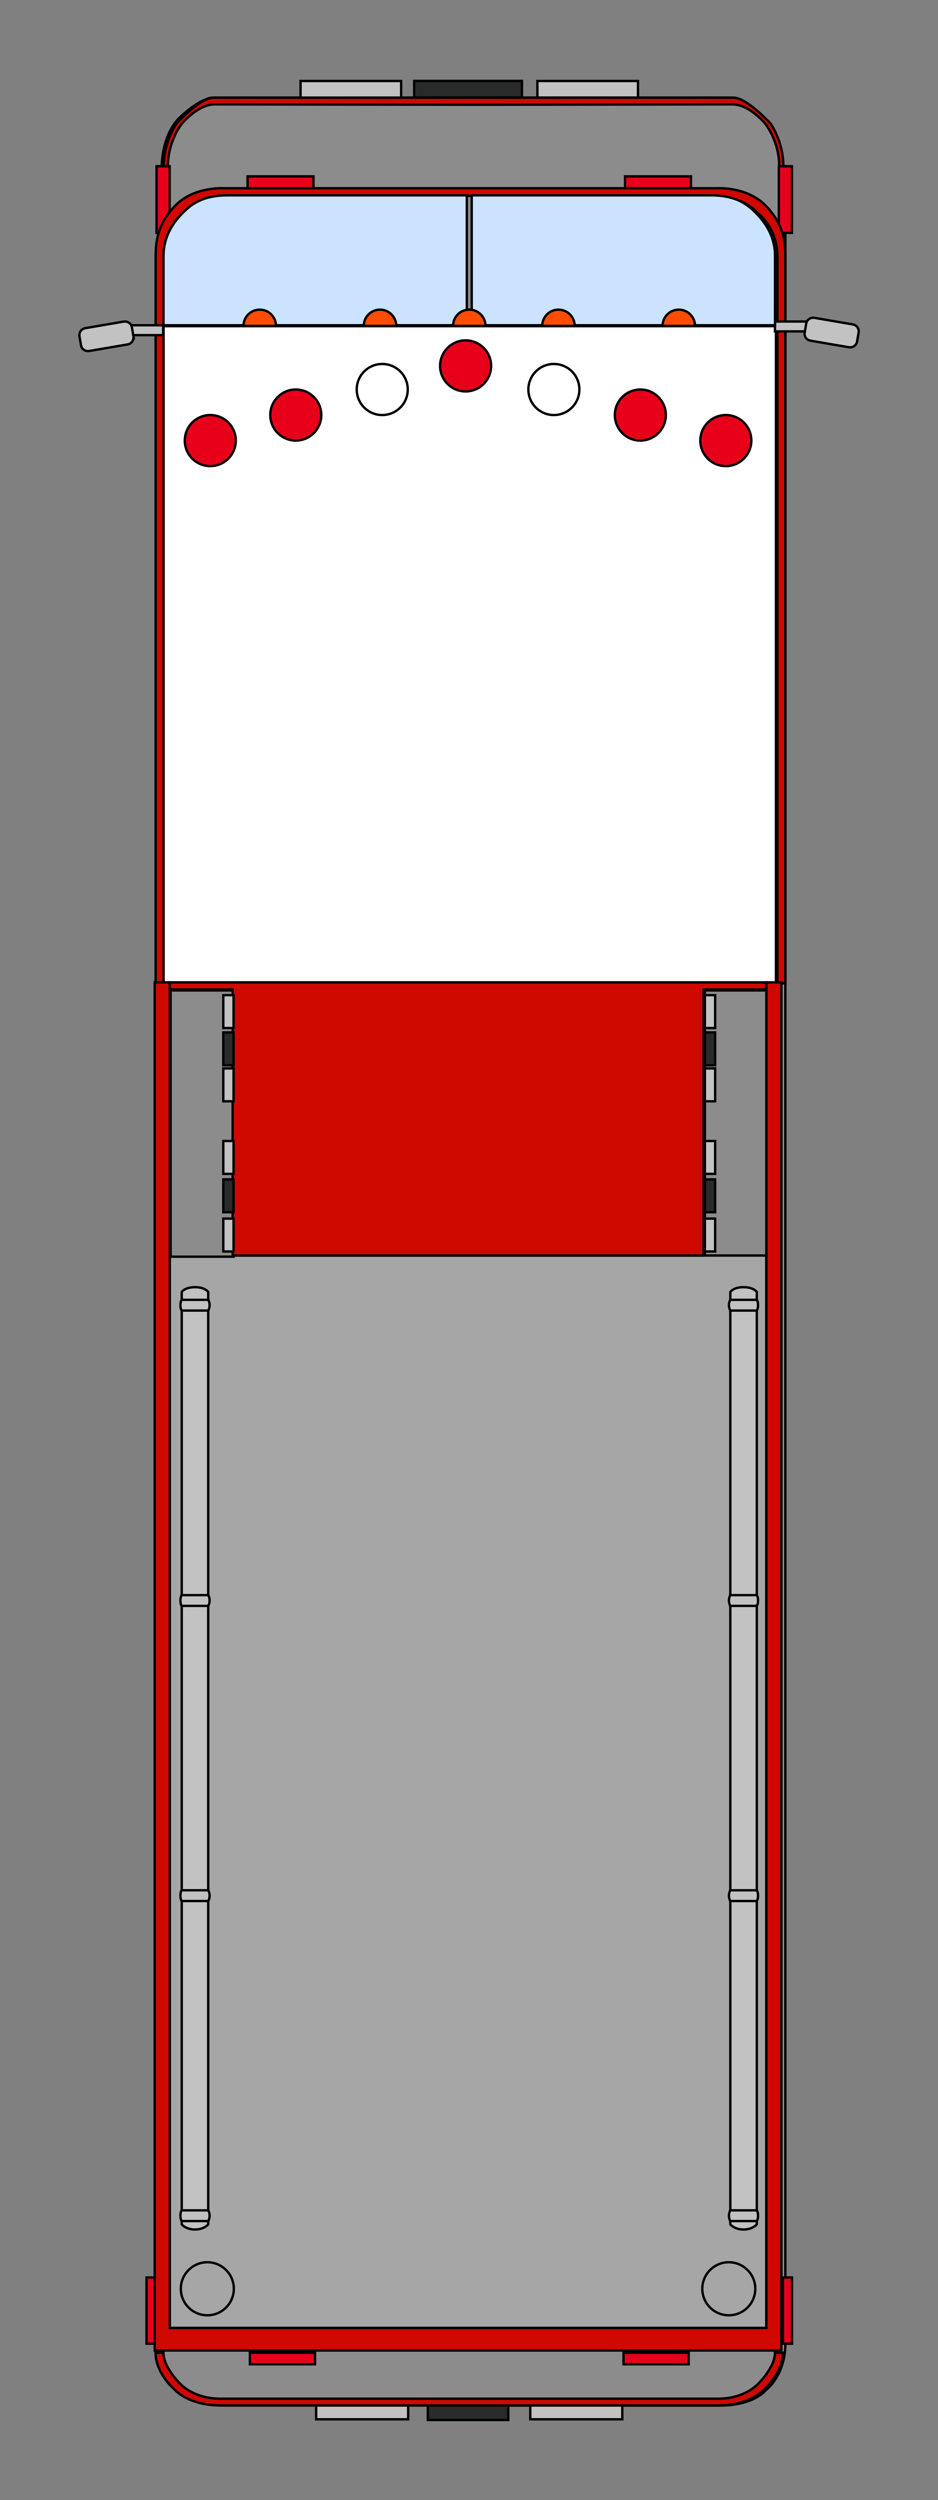 <?xml version="1.0" encoding="UTF-8" standalone="no"?>
<!-- Generator: Adobe Illustrator 15.1.0, SVG Export Plug-In . SVG Version: 6.00 Build 0)  -->

<svg
   xmlns:dc="http://purl.org/dc/elements/1.1/"
   xmlns:cc="http://creativecommons.org/ns#"
   xmlns:rdf="http://www.w3.org/1999/02/22-rdf-syntax-ns#"
   xmlns:svg="http://www.w3.org/2000/svg"
   xmlns="http://www.w3.org/2000/svg"
   xmlns:sodipodi="http://sodipodi.sourceforge.net/DTD/sodipodi-0.dtd"
   xmlns:inkscape="http://www.inkscape.org/namespaces/inkscape"
   version="1.1"
   id="Body"
   x="0px"
   y="0px"
   width="12.253"
   height="32.629"
   viewBox="0 0 12.253 32.629"
   enable-background="new 0 0 1000 1000"
   xml:space="preserve"
   inkscape:version="0.48.4 r9939"
   sodipodi:docname="Fire_Engine.svg"
   inkscape:export-filename="/media/lachoneus/Wills External Hardrive/Thor_Media/2014/Clients/Kieth Blackburn - Airport Crisis App/asset creation/Trucks/Fire_Truck/Fire Truck.png"
   inkscape:export-xdpi="602.354"
   inkscape:export-ydpi="602.354"><rect x="0" y="0" width="12.253" height="32.629" fill="#808080" stroke="none"/><defs
     id="defs141" /><sodipodi:namedview
     pagecolor="#ffffff"
     bordercolor="#666666"
     borderopacity="1"
     objecttolerance="10"
     gridtolerance="10"
     guidetolerance="10"
     inkscape:pageopacity="0"
     inkscape:pageshadow="2"
     inkscape:window-width="1168"
     inkscape:window-height="746"
     id="namedview139"
     showgrid="true"
     inkscape:zoom="42.720564"
     inkscape:cx="8.6288662"
     inkscape:cy="30.270935"
     inkscape:window-x="0"
     inkscape:window-y="18"
     inkscape:window-maximized="0"
     inkscape:current-layer="Body"
     fit-margin-top="1"
     fit-margin-left="1"
     fit-margin-right="1"
     fit-margin-bottom="1"><inkscape:grid
       type="xygrid"
       id="grid3607"
       empspacing="5"
       visible="true"
       enabled="true"
       snapvisiblegridlinesonly="true"
       originx="0.782px"
       originy="-0.591px" /></sodipodi:namedview><path
     stroke-miterlimit="10"
     d="m 6.162,31.393 c 0,0 -2.954,0 -3.244,0 -0.445,0 -0.595,-0.197 -0.595,-0.197 0,0 -0.259,-0.186 -0.259,-0.61 0,-0.379 0,-22.793 0,-27.548 0,-0.368 0,-0.869 0,-0.869 h 0.049 c 0,0 -0.005,-0.372 0.212,-0.613 C 2.594,1.289 2.766,1.274 2.766,1.274 h 3.396 3.396 c 0,0 0.172,0.016 0.44,0.283 0.217,0.24 0.212,0.613 0.212,0.613 h 0.049 c 0,0 0,0.501 0,0.869 0,4.755 0,27.169 0,27.548 0,0.424 -0.259,0.61 -0.259,0.61 0,0 -0.15,0.197 -0.595,0.197 -0.29,4.1e-5 -3.244,4.1e-5 -3.244,4.1e-5 z"
     id="path3"
     inkscape:connector-curvature="0"
     style="fill:#8c8c8c;stroke:#000000;stroke-width:0.031;stroke-miterlimit:10" /><rect
     x="6.927"
     y="31.393"
     stroke-miterlimit="10"
     width="1.202"
     height="0.181"
     id="rect5"
     style="fill:#c2c2c2;stroke:#000000;stroke-width:0.031;stroke-miterlimit:10" /><polygon
     stroke-miterlimit="10"
     points="390.417,113.25 519.72,113.25 649.024,113.25 649.024,389.917 519.72,389.917 390.417,389.917 "
     id="polygon7"
     transform="matrix(0.031,0,0,0.031,-9.984,0.746)"
     style="fill:#ffffff;stroke:#000000;stroke-miterlimit:10" /><rect
     x="10.227"
     y="29.723"
     stroke-miterlimit="10"
     width="0.119"
     height="0.864"
     id="rect9"
     style="fill:#e8001a;stroke:#000000;stroke-width:0.031;stroke-miterlimit:10" /><rect
     x="8.145"
     y="30.706"
     stroke-miterlimit="10"
     width="0.851"
     height="0.15"
     id="rect11"
     style="fill:#e8001a;stroke:#000000;stroke-width:0.031;stroke-miterlimit:10" /><rect
     x="10.174"
     y="2.17"
     stroke-miterlimit="10"
     width="0.171"
     height="0.869"
     id="rect13"
     style="fill:#e8001a;stroke:#000000;stroke-width:0.031;stroke-miterlimit:10" /><rect
     x="8.165"
     y="2.302"
     stroke-miterlimit="10"
     width="0.861"
     height="0.155"
     id="rect15"
     style="fill:#e8001a;stroke:#000000;stroke-width:0.031;stroke-miterlimit:10" /><rect
     x="9.208"
     y="12.926"
     stroke-miterlimit="10"
     width="0.822"
     height="3.475"
     id="rect17"
     style="fill:#8c8c8c;stroke:#000000;stroke-width:0.031;stroke-miterlimit:10" /><rect
     x="9.208"
     y="12.988"
     stroke-miterlimit="10"
     width="0.134"
     height="0.429"
     id="rect19"
     style="fill:#c2c2c2;stroke:#000000;stroke-width:0.031;stroke-miterlimit:10" /><rect
     x="9.208"
     y="13.474"
     stroke-miterlimit="10"
     width="0.134"
     height="0.429"
     id="rect21"
     style="fill:#292b2b;stroke:#000000;stroke-width:0.031;stroke-miterlimit:10" /><rect
     x="9.208"
     y="13.944"
     stroke-miterlimit="10"
     width="0.134"
     height="0.429"
     id="rect23"
     style="fill:#c2c2c2;stroke:#000000;stroke-width:0.031;stroke-miterlimit:10" /><rect
     x="9.208"
     y="14.891"
     stroke-miterlimit="10"
     width="0.134"
     height="0.429"
     id="rect25"
     style="fill:#c2c2c2;stroke:#000000;stroke-width:0.031;stroke-miterlimit:10" /><rect
     x="9.208"
     y="15.392"
     stroke-miterlimit="10"
     width="0.134"
     height="0.429"
     id="rect27"
     style="fill:#292b2b;stroke:#000000;stroke-width:0.031;stroke-miterlimit:10" /><rect
     x="9.208"
     y="15.904"
     stroke-miterlimit="10"
     width="0.134"
     height="0.429"
     id="rect29"
     style="fill:#c2c2c2;stroke:#000000;stroke-width:0.031;stroke-miterlimit:10" /><rect
     x="7.02"
     y="1.057"
     stroke-miterlimit="10"
     width="1.314"
     height="0.217"
     id="rect31"
     style="fill:#c2c2c2;stroke:#000000;stroke-width:0.031;stroke-miterlimit:10" /><rect
     x="4.13"
     y="31.393"
     stroke-miterlimit="10"
     width="1.202"
     height="0.181"
     id="rect33"
     style="fill:#c2c2c2;stroke:#000000;stroke-width:0.031;stroke-miterlimit:10" /><polygon
     stroke-miterlimit="10"
     points="502.344,994.75 519.297,994.75 536.25,994.75 536.25,987.667 519.297,987.667 502.344,987.667 "
     id="polygon35"
     transform="matrix(0.031,0,0,0.031,-9.984,0.746)"
     style="fill:#292b2b;stroke:#000000;stroke-miterlimit:10" /><rect
     x="1.914"
     y="29.723"
     stroke-miterlimit="10"
     width="0.119"
     height="0.864"
     id="rect37"
     style="fill:#e8001a;stroke:#000000;stroke-width:0.031;stroke-miterlimit:10" /><rect
     x="3.264"
     y="30.706"
     stroke-miterlimit="10"
     width="0.851"
     height="0.15"
     id="rect39"
     style="fill:#e8001a;stroke:#000000;stroke-width:0.031;stroke-miterlimit:10" /><rect
     x="2.045"
     y="2.17"
     stroke-miterlimit="10"
     width="0.171"
     height="0.869"
     id="rect41"
     style="fill:#e8001a;stroke:#000000;stroke-width:0.031;stroke-miterlimit:10" /><rect
     x="3.234"
     y="2.302"
     stroke-miterlimit="10"
     width="0.861"
     height="0.155"
     id="rect43"
     style="fill:#e8001a;stroke:#000000;stroke-width:0.031;stroke-miterlimit:10" /><polygon
     stroke-miterlimit="10"
     points="393.594,504.5 519.297,504.5 645,504.5 645,956 519.297,956 393.594,956 "
     id="polygon45"
     transform="matrix(0.031,0,0,0.031,-9.984,0.746)"
     style="fill:#a6a6a6;stroke:#000000;stroke-miterlimit:10" /><rect
     x="2.229"
     y="12.926"
     stroke-miterlimit="10"
     width="0.822"
     height="3.475"
     id="rect47"
     style="fill:#8c8c8c;stroke:#000000;stroke-width:0.031;stroke-miterlimit:10" /><path
     stroke-miterlimit="10"
     d="m 6.146,2.556 c 0,0 -2.91,0 -3.168,0 -0.415,0 -0.584,0.225 -0.584,0.225 0,0 -0.257,0.182 -0.257,0.566 0,0.383 0,0.906 0,0.906 V 12.832 H 2.033 c 0,0 0,-9.262 0,-9.469 0,-0.207 0.021,-0.445 0.265,-0.688 C 2.541,2.432 2.921,2.457 2.921,2.457 h 3.225 3.225 c 0,0 0.379,-0.025 0.623,0.219 0.244,0.243 0.265,0.481 0.265,0.688 0,0.207 0,9.469 0,9.469 H 10.155 V 4.253 c 0,0 0,-0.522 0,-0.906 0,-0.383 -0.257,-0.566 -0.257,-0.566 0,0 -0.169,-0.225 -0.584,-0.225 -0.258,0 -3.168,0 -3.168,0 z"
     id="path49"
     inkscape:connector-curvature="0"
     style="fill:#cf0800;stroke:#000000;stroke-width:0.031;stroke-miterlimit:10" /><path
     stroke-miterlimit="10"
     d="m 6.13,31.393 c 0,0 -2.82,0 -3.244,0 -0.424,0 -0.595,-0.197 -0.595,-0.197 0,0 -0.259,-0.212 -0.259,-0.491 h 0.103 c 0,0.202 0.233,0.419 0.233,0.419 0,0 0.171,0.181 0.507,0.181 0.336,0 3.254,0 3.254,0 0,0 2.918,0 3.254,0 0.336,0 0.507,-0.181 0.507,-0.181 0,0 0.233,-0.217 0.233,-0.419 h 0.103 c 0,0.279 -0.259,0.491 -0.259,0.491 0,0 -0.171,0.197 -0.595,0.197 -0.424,0 -3.244,0 -3.244,0"
     id="path51"
     inkscape:connector-curvature="0"
     style="fill:#cf0800;stroke:#000000;stroke-width:0.031;stroke-miterlimit:10" /><line
     stroke-miterlimit="10"
     x1="10.03"
     y1="30.411"
     x2="6.13"
     y2="30.411"
     id="line53"
     style="fill:#c2c2c2;stroke:#000000;stroke-width:0.031;stroke-miterlimit:10" /><polygon
     stroke-miterlimit="10"
     points="651.334,956 651.334,965.501 519.297,965.501 387.26,965.501 387.26,956 387.26,389.5 393.594,389.5 393.594,956 519.297,956 645,956 645,389.5 651.334,389.5 "
     id="polygon55"
     transform="matrix(0.031,0,0,0.031,-9.984,0.746)"
     style="fill:#cf0800;stroke:#000000;stroke-miterlimit:10" /><polygon
     stroke-miterlimit="10"
     points="420.094,392.5 393.594,392.5 393.594,389.5 519.297,389.5 645,389.5 645,392.5 618.5,392.5 618.5,504.5 519.297,504.5 420.094,504.5 "
     id="polygon57"
     transform="matrix(0.031,0,0,0.031,-9.984,0.746)"
     style="fill:#cf0800;stroke:#000000;stroke-miterlimit:10" /><path
     stroke-miterlimit="10"
     d="m 6.186,1.274 c 0,0 -3.223,0 -3.396,0 -0.173,0 -0.483,0.337 -0.483,0.337 0,0 -0.168,0.232 -0.168,0.559 h 0.054 c 0,-0.325 0.177,-0.548 0.177,-0.548 0,0 0.209,-0.26 0.433,-0.26 0.225,0 3.383,0.005 3.383,0.005 0,0 3.159,-0.005 3.383,-0.005 0.225,0 0.433,0.26 0.433,0.26 0,0 0.177,0.223 0.177,0.548 h 0.054 c 0,-0.327 -0.168,-0.559 -0.168,-0.559 0,0 -0.31,-0.337 -0.483,-0.337 -0.173,0 -3.396,0 -3.396,0"
     id="path59"
     inkscape:connector-curvature="0"
     style="fill:#cf0800;stroke:#000000;stroke-width:0.031;stroke-miterlimit:10" /><rect
     x="2.917"
     y="12.988"
     stroke-miterlimit="10"
     width="0.134"
     height="0.429"
     id="rect61"
     style="fill:#c2c2c2;stroke:#000000;stroke-width:0.031;stroke-miterlimit:10" /><rect
     x="2.917"
     y="13.474"
     stroke-miterlimit="10"
     width="0.134"
     height="0.429"
     id="rect63"
     style="fill:#292b2b;stroke:#000000;stroke-width:0.031;stroke-miterlimit:10" /><rect
     x="2.917"
     y="13.944"
     stroke-miterlimit="10"
     width="0.134"
     height="0.429"
     id="rect65"
     style="fill:#c2c2c2;stroke:#000000;stroke-width:0.031;stroke-miterlimit:10" /><rect
     x="2.917"
     y="14.891"
     stroke-miterlimit="10"
     width="0.134"
     height="0.429"
     id="rect67"
     style="fill:#c2c2c2;stroke:#000000;stroke-width:0.031;stroke-miterlimit:10" /><rect
     x="2.917"
     y="15.392"
     stroke-miterlimit="10"
     width="0.134"
     height="0.429"
     id="rect69"
     style="fill:#292b2b;stroke:#000000;stroke-width:0.031;stroke-miterlimit:10" /><rect
     x="2.917"
     y="15.904"
     stroke-miterlimit="10"
     width="0.134"
     height="0.429"
     id="rect71"
     style="fill:#c2c2c2;stroke:#000000;stroke-width:0.031;stroke-miterlimit:10" /><rect
     x="3.926"
     y="1.057"
     stroke-miterlimit="10"
     width="1.314"
     height="0.217"
     id="rect73"
     style="fill:#c2c2c2;stroke:#000000;stroke-width:0.031;stroke-miterlimit:10" /><polygon
     stroke-miterlimit="10"
     points="496.594,10 519.297,10 542,10 542,17 519.297,17 496.594,17 "
     id="polygon75"
     transform="matrix(0.031,0,0,0.031,-9.984,0.746)"
     style="fill:#292b2b;stroke:#000000;stroke-miterlimit:10" /><rect
     x="10.123"
     y="4.196"
     stroke-miterlimit="10"
     width="0.481"
     height="0.129"
     id="rect79"
     style="fill:#c2c2c2;stroke:#000000;stroke-width:0.031;stroke-miterlimit:10" /><path
     stroke-miterlimit="10"
     d="m 10.511,4.339 c -0.008,0.051 0.025,0.099 0.076,0.107 l 0.502,0.086 c 0.051,0.008 0.099,-0.025 0.107,-0.076 l 0.02,-0.115 c 0.008,-0.051 -0.025,-0.099 -0.076,-0.107 L 10.638,4.148 c -0.051,-0.008 -0.099,0.025 -0.107,0.076 l -0.019,0.115 z"
     id="path81"
     inkscape:connector-curvature="0"
     style="fill:#c2c2c2;stroke:#000000;stroke-width:0.031;stroke-miterlimit:10" /><rect
     x="1.65"
     y="4.245"
     stroke-miterlimit="10"
     width="0.481"
     height="0.129"
     id="rect83"
     style="fill:#c2c2c2;stroke:#000000;stroke-width:0.031;stroke-miterlimit:10" /><path
     stroke-miterlimit="10"
     d="m 1.743,4.388 c 0.008,0.051 -0.025,0.099 -0.076,0.107 l -0.502,0.086 c -0.051,0.008 -0.099,-0.025 -0.107,-0.076 L 1.038,4.39 c -0.008,-0.051 0.025,-0.099 0.076,-0.107 l 0.502,-0.086 c 0.051,-0.008 0.099,0.025 0.107,0.076 l 0.02,0.115 z"
     id="path85"
     inkscape:connector-curvature="0"
     style="fill:#c2c2c2;stroke:#000000;stroke-width:0.031;stroke-miterlimit:10" /><circle
     stroke-miterlimit="10"
     cx="627.916"
     cy="161.417"
     r="10.75"
     id="circle87"
     sodipodi:cx="627.91602"
     sodipodi:cy="161.41701"
     sodipodi:rx="10.75"
     sodipodi:ry="10.75"
     transform="matrix(0.031,0,0,0.031,-9.984,0.746)"
     style="fill:#e8001a;stroke:#000000;stroke-miterlimit:10" /><circle
     stroke-miterlimit="10"
     cx="591.893"
     cy="150.667"
     r="10.75"
     id="circle89"
     sodipodi:cx="591.89301"
     sodipodi:cy="150.66701"
     sodipodi:rx="10.75"
     sodipodi:ry="10.75"
     transform="matrix(0.031,0,0,0.031,-9.984,0.746)"
     style="fill:#e8001a;stroke:#000000;stroke-miterlimit:10" /><circle
     stroke-miterlimit="10"
     cx="555.459"
     cy="139.917"
     r="10.75"
     id="circle91"
     sodipodi:cx="555.45898"
     sodipodi:cy="139.91701"
     sodipodi:rx="10.75"
     sodipodi:ry="10.75"
     transform="matrix(0.031,0,0,0.031,-9.984,0.746)"
     style="fill:#ffffff;stroke:#000000;stroke-miterlimit:10" /><circle
     stroke-miterlimit="10"
     cx="410.678"
     cy="161.417"
     r="10.75"
     id="circle93"
     sodipodi:cx="410.67801"
     sodipodi:cy="161.41701"
     sodipodi:rx="10.75"
     sodipodi:ry="10.75"
     transform="matrix(0.031,0,0,0.031,-9.984,0.746)"
     style="fill:#e8001a;stroke:#000000;stroke-miterlimit:10" /><circle
     stroke-miterlimit="10"
     cx="446.702"
     cy="150.667"
     r="10.75"
     id="circle95"
     sodipodi:cx="446.702"
     sodipodi:cy="150.66701"
     sodipodi:rx="10.75"
     sodipodi:ry="10.75"
     transform="matrix(0.031,0,0,0.031,-9.984,0.746)"
     style="fill:#e8001a;stroke:#000000;stroke-miterlimit:10" /><path
     stroke-miterlimit="10"
     d="M 2.136,4.245 H 6.098 V 2.549 c 0,0 -2.793,0 -3.124,0 -0.331,0 -0.478,0.121 -0.582,0.225 -0.103,0.103 -0.256,0.286 -0.256,0.566 0,0.28 0,0.906 0,0.906 z"
     id="path97"
     inkscape:connector-curvature="0"
     style="fill:#cce3ff;stroke:#000000;stroke-width:0.031;stroke-miterlimit:10" /><path
     stroke-miterlimit="10"
     d="M 10.123,4.245 H 6.162 V 2.549 c 0,0 2.793,0 3.124,0 0.331,0 0.478,0.121 0.582,0.225 0.103,0.103 0.256,0.286 0.256,0.566 0,0.28 0,0.906 0,0.906 z"
     id="path99"
     inkscape:connector-curvature="0"
     style="fill:#cce3ff;stroke:#000000;stroke-width:0.031;stroke-miterlimit:10" /><circle
     stroke-miterlimit="10"
     cx="483.135"
     cy="139.917"
     r="10.75"
     id="circle101"
     sodipodi:cx="483.13501"
     sodipodi:cy="139.91701"
     sodipodi:rx="10.75"
     sodipodi:ry="10.75"
     transform="matrix(0.031,0,0,0.031,-9.984,0.746)"
     style="fill:#ffffff;stroke:#000000;stroke-miterlimit:10" /><circle
     stroke-miterlimit="10"
     cx="518.261"
     cy="129.979"
     r="10.75"
     id="circle103"
     sodipodi:cx="518.26099"
     sodipodi:cy="129.979"
     sodipodi:rx="10.75"
     sodipodi:ry="10.75"
     transform="matrix(0.031,0,0,0.031,-9.984,0.746)"
     style="fill:#e8001a;stroke:#000000;stroke-miterlimit:10" /><path
     stroke-miterlimit="10"
     d="m 8.655,4.253 h 0.424 c 0,-0.117 -0.095,-0.212 -0.212,-0.212 -0.117,0 -0.212,0.095 -0.212,0.212 z"
     id="path105"
     inkscape:connector-curvature="0"
     style="fill:#ff4d00;stroke:#000000;stroke-width:0.031;stroke-miterlimit:10" /><path
     stroke-miterlimit="10"
     d="M 7.083,4.253 H 7.507 c 0,-0.117 -0.095,-0.212 -0.212,-0.212 -0.117,0 -0.212,0.095 -0.212,0.212 z"
     id="path107"
     inkscape:connector-curvature="0"
     style="fill:#ff4d00;stroke:#000000;stroke-width:0.031;stroke-miterlimit:10" /><path
     stroke-miterlimit="10"
     d="M 3.605,4.253 H 3.181 c 0,-0.117 0.095,-0.212 0.212,-0.212 0.117,0 0.212,0.095 0.212,0.212 z"
     id="path109"
     inkscape:connector-curvature="0"
     style="fill:#ff4d00;stroke:#000000;stroke-width:0.031;stroke-miterlimit:10" /><path
     stroke-miterlimit="10"
     d="M 5.176,4.253 H 4.752 c 0,-0.117 0.095,-0.212 0.212,-0.212 0.117,0 0.212,0.095 0.212,0.212 z"
     id="path111"
     inkscape:connector-curvature="0"
     style="fill:#ff4d00;stroke:#000000;stroke-width:0.031;stroke-miterlimit:10" /><path
     stroke-miterlimit="10"
     d="m 5.918,4.253 h 0.424 c 0,-0.117 -0.095,-0.212 -0.212,-0.212 -0.117,0 -0.212,0.095 -0.212,0.212 z"
     id="path113"
     inkscape:connector-curvature="0"
     style="fill:#ff4d00;stroke:#000000;stroke-width:0.031;stroke-miterlimit:10" /><circle
     stroke-miterlimit="10"
     cx="629.167"
     cy="939.5"
     r="11.167"
     id="circle115"
     sodipodi:cx="629.16699"
     sodipodi:cy="939.5"
     sodipodi:rx="11.167"
     sodipodi:ry="11.167"
     transform="matrix(0.031,0,0,0.031,-9.984,0.746)"
     style="fill:#a6a6a6;stroke:#000000;stroke-miterlimit:10" /><path
     stroke-miterlimit="10"
     d="m 9.886,16.862 c 0,0 -0.038,-0.063 -0.173,-0.063 -0.136,0 -0.173,0.063 -0.173,0.063 v 12.168 c 0,0 0.053,0.067 0.173,0.067 0.12,0 0.173,-0.067 0.173,-0.067 V 16.862 z"
     id="path117"
     inkscape:connector-curvature="0"
     style="fill:#c2c2c2;stroke:#000000;stroke-width:0.031;stroke-miterlimit:10" /><path
     stroke-miterlimit="10"
     d="M 9.886,28.987 H 9.539 c 0,0 -0.017,-0.03 -0.017,-0.07 0,-0.04 0.017,-0.07 0.017,-0.07 h 0.346 c 0,0 0.017,0.016 0.017,0.07 0,0.054 -0.017,0.07 -0.017,0.07 z"
     id="path119"
     inkscape:connector-curvature="0"
     style="fill:#c2c2c2;stroke:#000000;stroke-width:0.031;stroke-miterlimit:10" /><path
     stroke-miterlimit="10"
     d="M 9.886,24.81 H 9.539 c 0,0 -0.017,-0.03 -0.017,-0.07 0,-0.04 0.017,-0.07 0.017,-0.07 h 0.346 c 0,0 0.017,0.016 0.017,0.07 0,0.054 -0.017,0.07 -0.017,0.07 z"
     id="path121"
     inkscape:connector-curvature="0"
     style="fill:#c2c2c2;stroke:#000000;stroke-width:0.031;stroke-miterlimit:10" /><path
     stroke-miterlimit="10"
     d="M 9.886,20.958 H 9.539 c 0,0 -0.017,-0.03 -0.017,-0.07 0,-0.04 0.017,-0.07 0.017,-0.07 h 0.346 c 0,0 0.017,0.016 0.017,0.07 0,0.054 -0.017,0.07 -0.017,0.07 z"
     id="path123"
     inkscape:connector-curvature="0"
     style="fill:#c2c2c2;stroke:#000000;stroke-width:0.031;stroke-miterlimit:10" /><path
     stroke-miterlimit="10"
     d="M 9.886,17.104 H 9.539 c 0,0 -0.017,-0.03 -0.017,-0.07 0,-0.04 0.017,-0.07 0.017,-0.07 h 0.346 c 0,0 0.017,0.016 0.017,0.07 0,0.054 -0.017,0.07 -0.017,0.07 z"
     id="path125"
     inkscape:connector-curvature="0"
     style="fill:#c2c2c2;stroke:#000000;stroke-width:0.031;stroke-miterlimit:10" /><circle
     stroke-miterlimit="10"
     cx="409.427"
     cy="939.5"
     r="11.167"
     id="circle127"
     sodipodi:cx="409.427"
     sodipodi:cy="939.5"
     sodipodi:rx="11.167"
     sodipodi:ry="11.167"
     transform="matrix(0.031,0,0,0.031,-9.984,0.746)"
     style="fill:#a6a6a6;stroke:#000000;stroke-miterlimit:10" /><path
     stroke-miterlimit="10"
     d="m 2.374,16.862 c 0,0 0.038,-0.063 0.173,-0.063 0.136,0 0.173,0.063 0.173,0.063 v 12.168 c 0,0 -0.053,0.067 -0.173,0.067 -0.12,0 -0.173,-0.067 -0.173,-0.067 V 16.862 z"
     id="path129"
     inkscape:connector-curvature="0"
     style="fill:#c2c2c2;stroke:#000000;stroke-width:0.031;stroke-miterlimit:10" /><path
     stroke-miterlimit="10"
     d="m 2.374,28.987 h 0.347 c 0,0 0.017,-0.03 0.017,-0.07 0,-0.04 -0.017,-0.07 -0.017,-0.07 H 2.374 c 0,0 -0.017,0.016 -0.017,0.07 0,0.054 0.017,0.07 0.017,0.07 z"
     id="path131"
     inkscape:connector-curvature="0"
     style="fill:#c2c2c2;stroke:#000000;stroke-width:0.031;stroke-miterlimit:10" /><path
     stroke-miterlimit="10"
     d="m 2.374,24.81 h 0.347 c 0,0 0.017,-0.03 0.017,-0.07 0,-0.04 -0.017,-0.07 -0.017,-0.07 H 2.374 c 0,0 -0.017,0.016 -0.017,0.07 0,0.054 0.017,0.07 0.017,0.07 z"
     id="path133"
     inkscape:connector-curvature="0"
     style="fill:#c2c2c2;stroke:#000000;stroke-width:0.031;stroke-miterlimit:10" /><path
     stroke-miterlimit="10"
     d="m 2.374,20.958 h 0.347 c 0,0 0.017,-0.03 0.017,-0.07 0,-0.04 -0.017,-0.07 -0.017,-0.07 H 2.374 c 0,0 -0.017,0.016 -0.017,0.07 0,0.054 0.017,0.07 0.017,0.07 z"
     id="path135"
     inkscape:connector-curvature="0"
     style="fill:#c2c2c2;stroke:#000000;stroke-width:0.031;stroke-miterlimit:10" /><path
     stroke-miterlimit="10"
     d="m 2.374,17.104 h 0.347 c 0,0 0.017,-0.03 0.017,-0.07 0,-0.04 -0.017,-0.07 -0.017,-0.07 H 2.374 c 0,0 -0.017,0.016 -0.017,0.07 0,0.054 0.017,0.07 0.017,0.07 z"
     id="path137"
     inkscape:connector-curvature="0"
     style="fill:#c2c2c2;stroke:#000000;stroke-width:0.031;stroke-miterlimit:10" /></svg>